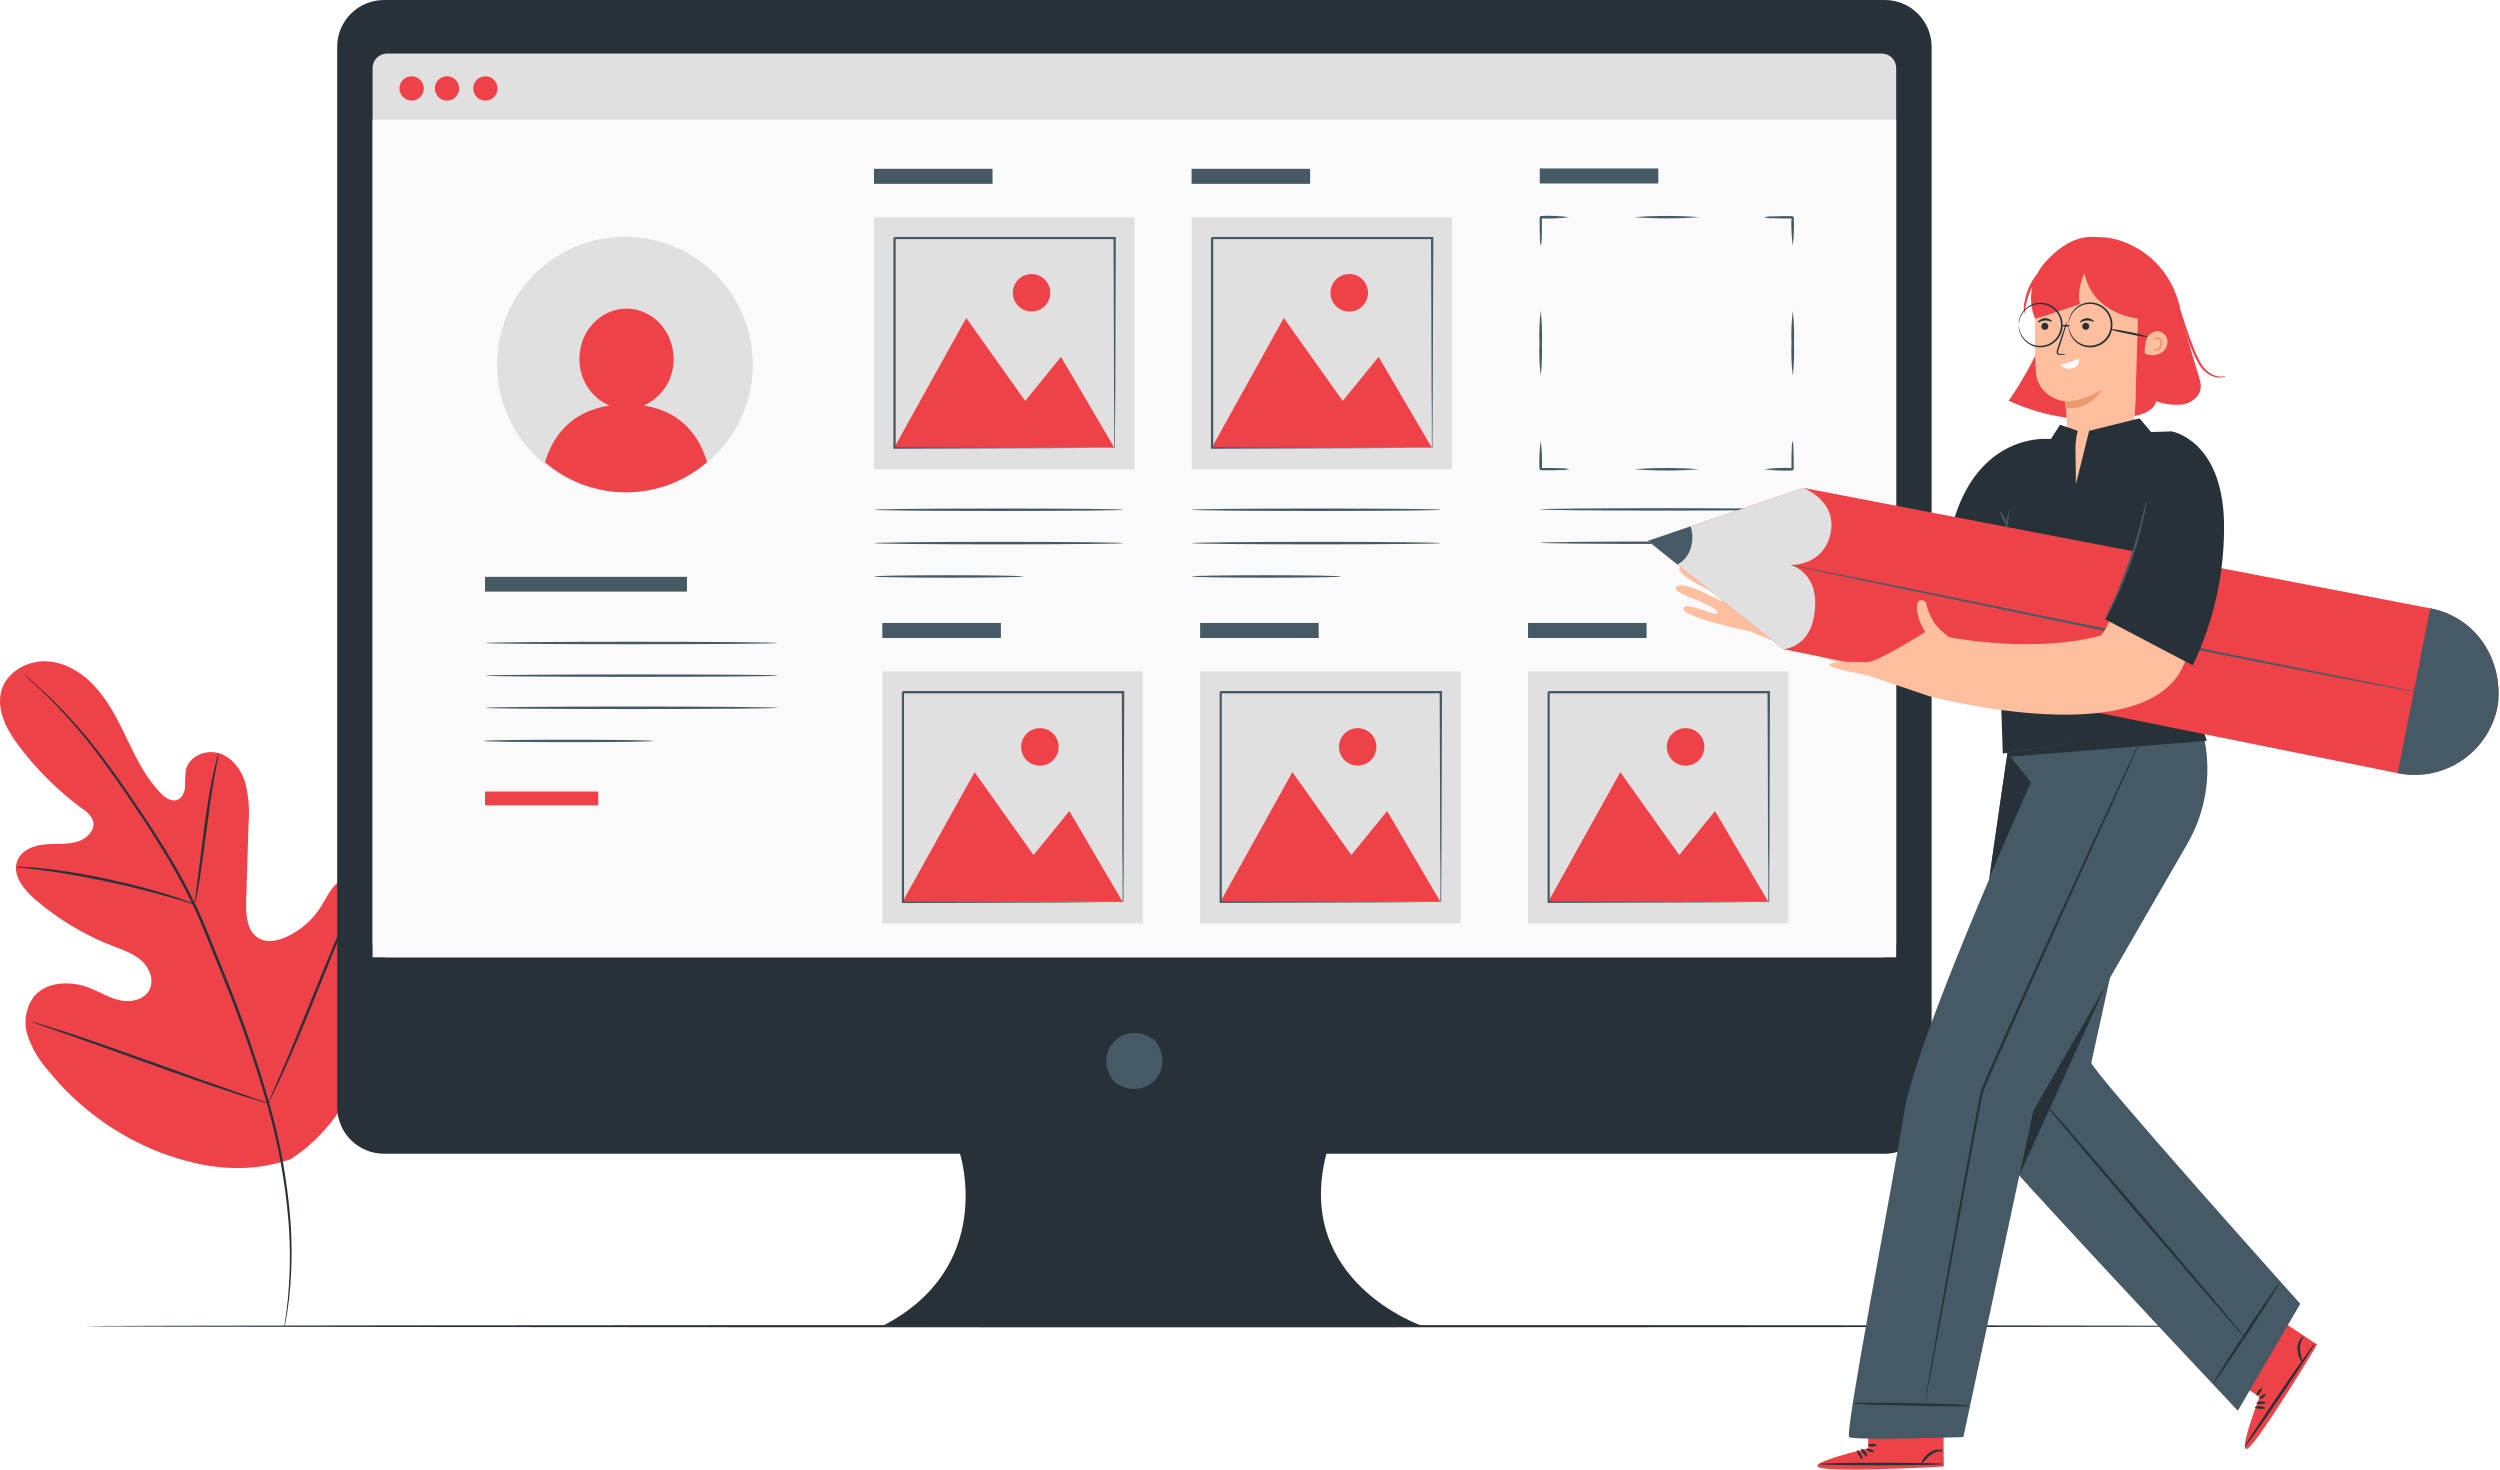 <svg width="575" height="338" viewBox="0 0 575 338" fill="none" xmlns="http://www.w3.org/2000/svg">
<path d="M66.853 266.617C83.756 255.565 88.045 234.384 87.852 215.261C87.852 212.067 88.258 208.711 86.787 205.872C85.317 203.033 81.778 201.045 78.848 202.313C76.425 203.377 75.309 206.105 73.91 208.397C72.034 211.404 69.344 213.819 66.153 215.362C64.075 216.376 61.51 216.944 59.502 215.788C56.754 214.206 56.521 210.394 56.612 207.22L57.16 189.486C57.434 186.317 57.184 183.124 56.42 180.036C55.497 176.995 53.378 174.156 50.336 173.233C47.294 172.31 43.471 173.963 42.752 177.055C42.599 178.368 42.538 179.689 42.569 181.01C42.447 182.318 41.788 183.768 40.541 184.052C39.294 184.336 37.986 183.464 37.043 182.51C33.809 179.225 31.649 175.048 29.651 170.891C27.654 166.733 25.667 162.495 22.726 158.926C19.786 155.357 15.71 152.487 11.106 152.122C6.503 151.757 1.535 154.444 0.318 158.875C-0.899 163.306 1.575 167.93 4.374 171.621C8.519 177.1 13.433 181.953 18.964 186.029C20.046 186.65 20.899 187.603 21.398 188.746C22.047 190.876 19.968 192.924 17.829 193.573C15.416 194.303 12.82 193.998 10.305 194.222C7.791 194.445 5.053 195.479 4.049 197.801C2.65 201.015 5.317 204.473 7.963 206.764C13.284 211.365 19.354 215.021 25.91 217.573C28.252 218.475 30.716 219.286 32.582 220.969C34.447 222.653 35.532 225.542 34.326 227.743C33.119 229.943 30.148 230.602 27.674 230.085C25.2 229.568 23.03 228.199 20.688 227.256C16.308 225.502 10.549 225.674 7.679 229.375C6.784 230.645 6.2 232.108 5.972 233.645C5.745 235.183 5.882 236.752 6.371 238.227C7.384 241.167 8.977 243.874 11.056 246.186C17.885 254.675 26.836 261.209 37.002 265.127C47.142 268.878 56.643 270.055 66.914 266.617" fill="#EE4248"/>
<path d="M5.012 154.637L5.316 154.941L6.249 155.813C7.081 156.564 8.277 157.679 9.818 159.149C14.133 163.301 18.129 167.771 21.773 172.523C24.095 175.565 26.498 178.911 29.012 182.602C31.527 186.293 34.184 190.247 36.81 194.516C39.593 198.957 42.131 203.547 44.414 208.265C45.59 210.719 46.635 213.284 47.699 215.9L50.914 223.849C55.063 233.909 58.638 244.197 61.621 254.663C64.022 263.213 65.605 271.973 66.346 280.823C66.824 286.794 66.776 292.796 66.204 298.76C65.991 300.869 65.788 302.501 65.606 303.606C65.535 304.133 65.474 304.549 65.423 304.864C65.414 305.005 65.414 305.148 65.423 305.289C65.477 305.156 65.511 305.016 65.525 304.874L65.768 303.626C65.981 302.521 66.224 300.889 66.478 298.78C67.139 292.807 67.247 286.785 66.802 280.792C66.113 271.906 64.561 263.107 62.168 254.521C59.209 244.027 55.641 233.715 51.481 223.636L48.267 215.677C47.203 213.071 46.148 210.485 44.952 208.021C42.662 203.284 40.106 198.68 37.296 194.232C34.64 189.963 31.973 186.009 29.438 182.318C26.903 178.627 24.48 175.22 22.128 172.27C18.435 167.522 14.366 163.08 9.96 158.987C8.409 157.537 7.172 156.442 6.32 155.722L5.306 154.901C5.217 154.804 5.119 154.715 5.012 154.637Z" fill="#263238"/>
<path d="M44.769 207.991C44.935 207.556 45.05 207.104 45.114 206.642C45.307 205.77 45.54 204.503 45.804 202.931C46.331 199.778 46.919 195.408 47.548 190.582C48.176 185.755 48.815 181.405 49.393 178.272C49.677 176.701 49.92 175.443 50.103 174.561C50.224 174.114 50.295 173.655 50.316 173.192C50.12 173.614 49.974 174.056 49.88 174.51C49.636 175.372 49.322 176.63 48.987 178.191C48.298 181.314 47.588 185.674 46.959 190.5C46.331 195.327 45.804 199.575 45.388 202.86C45.185 204.351 45.023 205.598 44.891 206.602C44.796 207.059 44.755 207.525 44.769 207.991Z" fill="#263238"/>
<path d="M3.614 199.383C4.153 199.51 4.703 199.588 5.256 199.616C6.27 199.737 7.852 199.9 9.738 200.153C13.51 200.65 18.711 201.512 24.389 202.708C30.067 203.905 35.178 205.233 38.838 206.288C40.673 206.795 42.144 207.251 43.168 207.565C43.686 207.761 44.222 207.904 44.77 207.991C44.279 207.731 43.767 207.514 43.239 207.342C42.225 206.967 40.785 206.45 38.96 205.882C35.32 204.726 30.22 203.347 24.511 202.13C18.802 200.914 13.591 200.102 9.788 199.737C7.892 199.535 6.341 199.433 5.276 199.383C4.723 199.33 4.167 199.33 3.614 199.383Z" fill="#263238"/>
<path d="M61.662 253.75C61.784 253.601 61.883 253.433 61.956 253.254L62.696 251.794C63.345 250.526 64.217 248.671 65.271 246.349C67.38 241.725 70.088 235.246 72.977 228.098C75.867 220.949 78.513 214.409 80.531 209.745C81.545 207.474 82.316 205.608 82.924 204.229L83.563 202.718C83.645 202.546 83.71 202.366 83.755 202.181C83.633 202.329 83.53 202.493 83.451 202.668C83.259 203.063 83.005 203.55 82.711 204.128C82.072 205.395 81.2 207.261 80.146 209.573C78.037 214.196 75.33 220.726 72.43 227.875C69.53 235.023 66.894 241.563 64.886 246.227L62.493 251.723L61.854 253.223C61.766 253.389 61.701 253.567 61.662 253.75Z" fill="#263238"/>
<path d="M7.162 234.972C7.329 235.075 7.51 235.154 7.699 235.205L9.281 235.773L15.122 237.801C20.049 239.515 26.823 241.948 34.306 244.655C41.788 247.363 48.602 249.725 53.571 251.337C56.055 252.148 58.072 252.777 59.472 253.183L61.084 253.649C61.271 253.711 61.465 253.752 61.662 253.771C61.494 253.666 61.313 253.584 61.124 253.527L59.543 252.97L53.702 250.942C48.775 249.238 42.001 246.805 34.508 244.098C27.015 241.39 20.222 239.028 15.243 237.406C12.759 236.605 10.741 235.976 9.342 235.56L7.73 235.104C7.548 235.034 7.357 234.99 7.162 234.972Z" fill="#263238"/>
<path d="M527.154 305.026C527.154 305.178 413.45 305.289 273.211 305.289C132.972 305.289 19.248 305.178 19.248 305.026C19.248 304.874 132.932 304.762 273.211 304.762C413.491 304.762 527.154 304.884 527.154 305.026Z" fill="#263238"/>
<path d="M433.496 0H88.318C86.903 -6.27277e-07 85.502 0.279 84.195 0.821C82.888 1.362 81.7 2.156 80.7 3.157C79.7 4.158 78.907 5.347 78.367 6.654C77.826 7.962 77.549 9.363 77.55 10.778V254.582C77.549 255.997 77.826 257.398 78.367 258.706C78.907 260.013 79.7 261.202 80.7 262.203C81.7 263.204 82.888 263.998 84.195 264.539C85.502 265.081 86.903 265.36 88.318 265.36H220.8C220.8 265.36 229.226 291.418 203.097 304.904H326.971C326.971 304.904 297.485 294.765 305.069 265.36H433.496C436.354 265.36 439.096 264.224 441.117 262.203C443.139 260.182 444.274 257.44 444.274 254.582V10.778C444.274 7.92 443.139 5.178 441.117 3.157C439.096 1.136 436.354 0 433.496 0Z" fill="#263238"/>
<path d="M265.88 239.626C270.575 246.338 263.224 253.69 256.511 248.995C256.287 248.837 256.092 248.641 255.934 248.417C251.249 241.705 258.59 234.364 265.302 239.048C265.527 239.206 265.722 239.402 265.88 239.626Z" fill="#455A64"/>
<path d="M432.806 12.319H89.007C87.176 12.319 85.692 13.804 85.692 15.635V216.863C85.692 218.694 87.176 220.179 89.007 220.179H432.806C434.638 220.179 436.122 218.694 436.122 216.863V15.635C436.122 13.804 434.638 12.319 432.806 12.319Z" fill="#E0E0E0"/>
<path d="M436.122 27.549H85.692V220.179H436.122V27.549Z" fill="#FAFAFA"/>
<path d="M114.437 20.34C114.437 20.893 114.273 21.434 113.966 21.895C113.658 22.355 113.221 22.713 112.71 22.925C112.198 23.137 111.636 23.192 111.093 23.084C110.55 22.977 110.051 22.71 109.66 22.319C109.269 21.927 109.002 21.429 108.894 20.886C108.786 20.343 108.842 19.78 109.053 19.269C109.265 18.758 109.624 18.32 110.084 18.013C110.544 17.705 111.085 17.541 111.639 17.541C112.381 17.541 113.093 17.836 113.618 18.361C114.142 18.886 114.437 19.598 114.437 20.34Z" fill="#EE4248"/>
<path d="M97.474 20.34C97.474 20.893 97.31 21.434 97.002 21.895C96.695 22.355 96.258 22.713 95.746 22.925C95.235 23.137 94.672 23.192 94.129 23.084C93.587 22.977 93.088 22.71 92.697 22.319C92.305 21.927 92.039 21.429 91.931 20.886C91.823 20.343 91.878 19.78 92.09 19.269C92.302 18.758 92.66 18.32 93.121 18.013C93.581 17.705 94.122 17.541 94.675 17.541C95.418 17.541 96.129 17.836 96.654 18.361C97.179 18.886 97.474 19.598 97.474 20.34Z" fill="#EE4248"/>
<path d="M105.616 20.34C105.616 20.893 105.452 21.434 105.144 21.895C104.837 22.355 104.4 22.713 103.888 22.925C103.377 23.137 102.814 23.192 102.272 23.084C101.729 22.977 101.23 22.71 100.839 22.319C100.447 21.927 100.181 21.429 100.073 20.886C99.965 20.343 100.02 19.78 100.232 19.269C100.444 18.758 100.803 18.32 101.263 18.013C101.723 17.705 102.264 17.541 102.818 17.541C103.56 17.541 104.272 17.836 104.796 18.361C105.321 18.886 105.616 19.598 105.616 20.34Z" fill="#EE4248"/>
<path d="M258.357 117.243C258.357 117.395 245.521 117.527 229.693 117.527C213.865 117.527 201.019 117.395 201.019 117.243C201.019 117.091 213.855 116.959 229.693 116.959C245.531 116.959 258.357 117.08 258.357 117.243Z" fill="#455A64"/>
<path d="M258.357 124.918C258.357 125.07 245.521 125.202 229.693 125.202C213.865 125.202 201.019 125.07 201.019 124.918C201.019 124.766 213.855 124.624 229.693 124.624C245.531 124.624 258.357 124.756 258.357 124.918Z" fill="#455A64"/>
<path d="M235.381 132.584C235.381 132.746 227.696 132.878 218.205 132.878C208.714 132.878 201.019 132.746 201.019 132.584C201.019 132.421 208.714 132.3 218.205 132.3C227.696 132.3 235.381 132.432 235.381 132.584Z" fill="#455A64"/>
<path d="M228.284 38.824H201.019V42.282H228.284V38.824Z" fill="#455A64"/>
<path d="M260.933 49.967H201.019V107.935H260.933V49.967Z" fill="#E0E0E0"/>
<path d="M205.662 102.966L222.24 73.136L235.797 92.208L244.03 82.079L256.289 102.966H205.662Z" fill="#EE4248"/>
<path d="M237.257 71.645C239.636 71.645 241.566 69.716 241.566 67.336C241.566 64.956 239.636 63.027 237.257 63.027C234.877 63.027 232.947 64.956 232.947 67.336C232.947 69.716 234.877 71.645 237.257 71.645Z" fill="#EE4248"/>
<path d="M256.289 103.129C256.278 103.051 256.278 102.973 256.289 102.895C256.289 102.713 256.289 102.5 256.289 102.216C256.289 101.598 256.289 100.726 256.289 99.61C256.289 97.308 256.289 93.983 256.228 89.765C256.228 81.298 256.157 69.243 256.106 54.763L256.35 55.007H205.733C205.662 55.068 206.261 54.469 206.007 54.733V67.732C206.007 71.99 206.007 76.168 206.007 80.224C206.007 88.335 206.007 96.021 206.007 103.078L205.754 102.824L242.357 102.956L252.679 103.017H255.417H256.127H255.447H252.75L242.489 103.078L205.723 103.21H205.48V102.956C205.48 95.859 205.48 88.224 205.48 80.102C205.48 76.046 205.48 71.869 205.48 67.61V54.784C205.226 55.027 205.825 54.419 205.774 54.489H256.39H256.634V54.733C256.583 69.273 256.542 81.379 256.512 89.886C256.512 94.084 256.461 97.39 256.441 99.681C256.441 100.776 256.441 101.628 256.441 102.236C256.441 102.51 256.441 102.723 256.441 102.885C256.397 102.971 256.346 103.052 256.289 103.129Z" fill="#455A64"/>
<path d="M331.402 117.243C331.402 117.395 318.565 117.527 302.727 117.527C286.889 117.527 274.063 117.395 274.063 117.243C274.063 117.091 286.889 116.959 302.727 116.959C318.565 116.959 331.402 117.08 331.402 117.243Z" fill="#455A64"/>
<path d="M331.402 124.918C331.402 125.07 318.565 125.202 302.727 125.202C286.889 125.202 274.063 125.07 274.063 124.918C274.063 124.766 286.889 124.624 302.727 124.624C318.565 124.624 331.402 124.756 331.402 124.918Z" fill="#455A64"/>
<path d="M308.426 132.584C308.426 132.746 300.73 132.878 291.239 132.878C281.749 132.878 274.083 132.746 274.083 132.584C274.083 132.421 281.769 132.3 291.26 132.3C300.75 132.3 308.426 132.432 308.426 132.584Z" fill="#455A64"/>
<path d="M301.328 38.824H274.063V42.282H301.328V38.824Z" fill="#455A64"/>
<path d="M333.977 49.967H274.063V107.935H333.977V49.967Z" fill="#E0E0E0"/>
<path d="M278.708 102.966L295.275 73.136L308.832 92.208L317.075 82.079L329.324 102.966H278.708Z" fill="#EE4248"/>
<path d="M314.641 67.336C314.643 68.191 314.391 69.028 313.918 69.74C313.444 70.452 312.769 71.007 311.979 71.335C311.19 71.663 310.32 71.75 309.482 71.583C308.643 71.417 307.872 71.005 307.268 70.401C306.663 69.796 306.251 69.025 306.085 68.186C305.919 67.348 306.005 66.478 306.333 65.689C306.661 64.899 307.217 64.225 307.928 63.751C308.64 63.277 309.477 63.025 310.332 63.027C311.475 63.027 312.571 63.481 313.379 64.289C314.187 65.097 314.641 66.193 314.641 67.336Z" fill="#EE4248"/>
<path d="M329.324 103.129C329.324 103.129 329.324 103.047 329.324 102.895C329.324 102.743 329.324 102.5 329.324 102.216C329.324 101.598 329.324 100.726 329.324 99.61C329.324 97.308 329.324 93.983 329.263 89.765C329.263 81.298 329.182 69.243 329.131 54.763L329.374 55.007H278.758C278.687 55.068 279.296 54.469 279.042 54.733V67.732C279.042 71.99 279.042 76.168 279.042 80.224C279.042 88.335 279.042 96.021 279.042 103.078L278.799 102.824L315.402 102.956L325.724 103.017H328.462H329.172H328.482H325.795L315.524 103.078L278.768 103.21H278.515V102.956C278.515 95.859 278.515 88.224 278.515 80.102V54.784C278.251 55.027 278.86 54.419 278.799 54.489H329.415H329.668V54.733C329.608 69.273 329.567 81.379 329.537 89.886C329.537 94.084 329.486 97.39 329.476 99.681C329.476 100.776 329.476 101.628 329.476 102.236C329.476 102.51 329.476 102.723 329.476 102.885C329.439 102.974 329.388 103.057 329.324 103.129Z" fill="#455A64"/>
<path d="M230.2 143.281H202.935V146.738H230.2V143.281Z" fill="#455A64"/>
<path d="M262.849 154.414H202.935V212.381H262.849V154.414Z" fill="#E0E0E0"/>
<path d="M207.579 207.423L224.157 177.593L237.713 196.655L245.946 186.536L258.205 207.423H207.579Z" fill="#EE4248"/>
<path d="M243.493 171.793C243.493 172.647 243.24 173.482 242.765 174.193C242.29 174.903 241.616 175.457 240.826 175.784C240.037 176.111 239.169 176.196 238.331 176.029C237.493 175.863 236.723 175.451 236.119 174.847C235.515 174.243 235.104 173.474 234.937 172.636C234.77 171.798 234.856 170.929 235.183 170.14C235.51 169.351 236.063 168.676 236.774 168.202C237.484 167.727 238.319 167.474 239.173 167.474C239.741 167.472 240.303 167.583 240.828 167.8C241.353 168.016 241.829 168.334 242.231 168.736C242.632 169.137 242.95 169.614 243.167 170.139C243.383 170.663 243.494 171.225 243.493 171.793Z" fill="#EE4248"/>
<path d="M258.205 207.585C258.205 207.585 258.205 207.494 258.205 207.342C258.205 207.19 258.205 206.947 258.205 206.663C258.205 206.054 258.205 205.182 258.205 204.057C258.205 201.765 258.205 198.44 258.134 194.211C258.134 185.745 258.063 173.689 258.013 159.22L258.256 159.463H207.64L207.924 159.18V162.495C207.924 163.59 207.924 164.685 207.924 165.77V184.721C207.924 192.832 207.924 200.508 207.924 207.575L207.67 207.322L244.274 207.454L254.596 207.514H257.343H258.053C258.134 207.506 258.216 207.506 258.296 207.514H257.394H254.707L244.436 207.585L207.67 207.707H207.427V207.464C207.427 200.366 207.427 192.721 207.427 184.609C207.427 180.554 207.427 176.39 207.427 172.118V159.22L207.721 158.926H258.337H258.58V159.18C258.53 173.72 258.489 185.826 258.459 194.333C258.459 198.531 258.459 201.836 258.398 204.118C258.398 205.223 258.398 206.075 258.398 206.683C258.398 206.947 258.398 207.16 258.398 207.332C258.355 207.43 258.289 207.517 258.205 207.585Z" fill="#455A64"/>
<path d="M303.295 143.281H276.03V146.738H303.295V143.281Z" fill="#455A64"/>
<path d="M335.944 154.414H276.03V212.381H335.944V154.414Z" fill="#E0E0E0"/>
<path d="M280.674 207.423L297.252 177.593L310.808 196.655L319.042 186.536L331.3 207.423H280.674Z" fill="#EE4248"/>
<path d="M316.578 171.793C316.576 172.645 316.321 173.477 315.846 174.184C315.372 174.892 314.698 175.442 313.91 175.767C313.123 176.092 312.257 176.176 311.421 176.008C310.586 175.841 309.819 175.43 309.218 174.826C308.616 174.223 308.207 173.456 308.041 172.62C307.876 171.784 307.962 170.918 308.288 170.131C308.614 169.345 309.167 168.672 309.875 168.199C310.584 167.726 311.416 167.474 312.268 167.474C312.835 167.474 313.396 167.585 313.92 167.803C314.443 168.02 314.919 168.338 315.319 168.739C315.719 169.141 316.036 169.617 316.252 170.141C316.468 170.665 316.579 171.226 316.578 171.793Z" fill="#EE4248"/>
<path d="M331.301 207.585C331.294 207.504 331.294 207.423 331.301 207.342C331.301 207.17 331.301 206.947 331.301 206.663C331.301 206.054 331.301 205.182 331.301 204.057C331.301 201.765 331.301 198.44 331.24 194.211C331.24 185.745 331.169 173.689 331.118 159.22L331.362 159.463H280.735L281.019 159.18V172.199C281.019 176.457 281.019 180.621 281.019 184.69C281.019 192.802 281.019 200.478 281.019 207.545L280.766 207.291L317.369 207.423L327.691 207.484H330.429H331.139H331.392H330.49H327.793L317.531 207.555L280.766 207.677H280.512V207.433C280.512 200.336 280.512 192.691 280.512 184.579C280.512 180.523 280.512 176.359 280.512 172.087V159.22L280.796 158.926H331.422H331.666V159.18C331.615 173.72 331.575 185.826 331.544 194.333C331.544 198.531 331.493 201.836 331.473 204.118C331.473 205.223 331.473 206.075 331.473 206.683C331.473 206.947 331.473 207.16 331.473 207.332C331.424 207.421 331.366 207.506 331.301 207.585Z" fill="#455A64"/>
<path d="M378.713 143.281H351.448V146.738H378.713V143.281Z" fill="#455A64"/>
<path d="M411.362 154.414H351.448V212.381H411.362V154.414Z" fill="#E0E0E0"/>
<path d="M356.091 207.423L372.669 177.593L386.226 196.655L394.459 186.536L406.718 207.423H356.091Z" fill="#EE4248"/>
<path d="M392.006 171.793C392.006 172.647 391.752 173.482 391.278 174.193C390.803 174.903 390.128 175.457 389.339 175.784C388.55 176.111 387.681 176.196 386.843 176.029C386.006 175.863 385.236 175.451 384.632 174.847C384.028 174.243 383.616 173.474 383.45 172.636C383.283 171.798 383.369 170.929 383.696 170.14C384.022 169.351 384.576 168.676 385.286 168.202C385.997 167.727 386.832 167.474 387.686 167.474C388.254 167.472 388.816 167.583 389.341 167.8C389.865 168.016 390.342 168.334 390.743 168.736C391.145 169.137 391.463 169.614 391.679 170.139C391.896 170.663 392.007 171.225 392.006 171.793Z" fill="#EE4248"/>
<path d="M406.718 207.585C406.718 207.585 406.718 207.494 406.718 207.342C406.718 207.19 406.718 206.947 406.718 206.663C406.718 206.054 406.718 205.182 406.718 204.057C406.718 201.765 406.718 198.44 406.647 194.211C406.647 185.745 406.576 173.689 406.525 159.22L406.769 159.463H356.152L356.436 159.18V184.69C356.436 192.802 356.436 200.478 356.436 207.545L356.183 207.291L392.786 207.423L403.108 207.484H405.856H406.556C406.64 207.476 406.725 207.476 406.809 207.484H405.907H403.22L392.949 207.555L356.183 207.677H355.939V207.433C355.939 200.336 355.939 192.691 355.939 184.579C355.939 180.523 355.939 176.359 355.939 172.087V159.22L356.233 158.926H406.85H407.093V159.18C407.042 173.72 407.002 185.826 406.971 194.333C406.971 198.531 406.921 201.836 406.911 204.118C406.911 205.223 406.911 206.075 406.911 206.683C406.911 206.947 406.911 207.16 406.911 207.332C406.867 207.43 406.801 207.517 406.718 207.585Z" fill="#455A64"/>
<path d="M405.755 107.924C407.933 107.644 410.131 107.549 412.325 107.641L412.041 107.924V107.276C412.041 107.052 412.041 106.84 412.041 106.627C412.041 106.201 412.041 105.795 412.041 105.39C412.041 104.67 412.041 103.97 412.102 103.301C412.071 102.652 412.14 102.003 412.305 101.374C412.457 102.005 412.522 102.653 412.498 103.301C412.498 103.97 412.498 104.67 412.558 105.39C412.558 105.795 412.558 106.201 412.558 106.627V107.924L412.264 108.219C410.09 108.312 407.912 108.214 405.755 107.924Z" fill="#455A64"/>
<path d="M375.874 107.924C380.848 107.546 385.844 107.546 390.819 107.924C385.845 108.317 380.848 108.317 375.874 107.924Z" fill="#455A64"/>
<path d="M354.357 101.354C354.644 103.532 354.739 105.73 354.641 107.924L354.357 107.641H356.923L359.011 107.701C359.66 107.684 360.307 107.753 360.938 107.904C360.31 108.068 359.66 108.137 359.011 108.107L356.923 108.168H355.686H354.357L354.074 107.874C353.985 105.696 354.08 103.516 354.357 101.354Z" fill="#455A64"/>
<path d="M354.358 71.473C354.644 73.953 354.739 76.451 354.642 78.946C354.739 81.437 354.644 83.932 354.358 86.409C354.077 83.931 353.982 81.437 354.074 78.946C353.982 76.451 354.077 73.954 354.358 71.473Z" fill="#455A64"/>
<path d="M360.938 49.947C358.757 50.233 356.555 50.328 354.358 50.231L354.642 49.947V51.255C354.642 51.671 354.642 52.087 354.642 52.492C354.642 53.212 354.642 53.901 354.581 54.581C354.61 55.23 354.542 55.879 354.378 56.507C354.214 55.879 354.145 55.23 354.175 54.581C354.175 53.901 354.175 53.212 354.114 52.492C354.114 52.087 354.114 51.671 354.114 51.255C354.114 51.042 354.114 50.819 354.114 50.596V49.947L354.398 49.663C356.582 49.574 358.77 49.669 360.938 49.947Z" fill="#455A64"/>
<path d="M390.819 49.947C385.844 50.326 380.848 50.326 375.874 49.947C380.848 49.569 385.844 49.569 390.819 49.947Z" fill="#455A64"/>
<path d="M412.335 56.538C412.042 54.357 411.944 52.155 412.041 49.957C412.619 50.525 412.203 50.119 412.325 50.241H410.966H409.729L407.64 50.18C406.992 50.21 406.342 50.142 405.714 49.977C406.342 49.813 406.992 49.745 407.64 49.775L409.729 49.714H412.284L412.578 49.998C412.681 52.181 412.599 54.368 412.335 56.538Z" fill="#455A64"/>
<path d="M412.335 86.449C412.042 83.973 411.943 81.478 412.041 78.987C411.943 76.492 412.042 73.993 412.335 71.514C412.615 73.994 412.71 76.492 412.619 78.987C412.71 81.478 412.616 83.972 412.335 86.449Z" fill="#455A64"/>
<path d="M411.493 117.162C411.493 117.314 398.647 117.445 382.819 117.445C366.991 117.445 354.145 117.314 354.145 117.162C354.145 117.009 366.981 116.878 382.819 116.878C398.657 116.878 411.493 116.999 411.493 117.162Z" fill="#455A64"/>
<path d="M411.494 124.837C411.494 124.989 398.647 125.121 382.819 125.121C366.992 125.121 354.186 124.979 354.186 124.837C354.186 124.695 367.022 124.543 382.86 124.543C398.698 124.543 411.494 124.675 411.494 124.837Z" fill="#455A64"/>
<path d="M381.41 38.743H354.145V42.2H381.41V38.743Z" fill="#455A64"/>
<path d="M173.145 83.853C173.145 89.669 171.421 95.354 168.19 100.19C164.959 105.025 160.366 108.794 154.994 111.02C149.621 113.245 143.708 113.827 138.004 112.693C132.3 111.558 127.061 108.758 122.949 104.645C118.837 100.533 116.036 95.294 114.901 89.59C113.767 83.886 114.349 77.974 116.575 72.601C118.8 67.228 122.569 62.636 127.405 59.404C132.24 56.173 137.925 54.449 143.741 54.449C151.539 54.449 159.019 57.547 164.533 63.061C170.047 68.576 173.145 76.055 173.145 83.853Z" fill="#E0E0E0"/>
<path d="M178.955 147.894C178.955 148.046 163.867 148.178 145.261 148.178C126.655 148.178 111.558 148.046 111.558 147.894C111.558 147.742 126.645 147.6 145.261 147.6C163.877 147.6 178.955 147.732 178.955 147.894Z" fill="#455A64"/>
<path d="M178.955 155.397C178.955 155.56 163.867 155.681 145.261 155.681C126.655 155.681 111.558 155.56 111.558 155.397C111.558 155.235 126.645 155.114 145.261 155.114C163.877 155.114 178.955 155.185 178.955 155.397Z" fill="#455A64"/>
<path d="M178.955 162.799C178.955 162.962 163.867 163.083 145.261 163.083C126.655 163.083 111.558 162.962 111.558 162.799C111.558 162.637 126.645 162.495 145.312 162.495C163.979 162.495 178.955 162.647 178.955 162.799Z" fill="#455A64"/>
<path d="M150.281 170.414C150.281 170.576 141.53 170.698 130.742 170.698C119.953 170.698 111.193 170.576 111.193 170.414C111.193 170.252 119.943 170.13 130.742 170.13C141.54 170.13 150.281 170.262 150.281 170.414Z" fill="#455A64"/>
<path d="M111.557 136.072H157.996V132.675H111.557V136.072Z" fill="#455A64"/>
<path d="M125.348 106.292C130.523 110.773 137.139 113.239 143.984 113.239C150.829 113.239 157.445 110.773 162.62 106.292C161.059 100.979 157.267 94.672 148.05 93.273C150.116 92.362 151.87 90.865 153.094 88.967C154.318 87.07 154.958 84.854 154.935 82.596C154.935 76.208 150.129 71.017 144.146 70.986C138.164 70.956 133.297 76.117 133.267 82.495C133.224 84.774 133.858 87.014 135.086 88.934C136.315 90.854 138.084 92.367 140.172 93.283C130.803 94.672 126.94 101.009 125.348 106.292Z" fill="#EE4248"/>
<path d="M137.596 182.054H111.558V185.228H137.596V182.054Z" fill="#EE4248"/>
<path d="M501.349 71.909L505.79 86.804C506.027 87.473 506.16 88.174 506.186 88.883C506.186 90.981 504.158 92.634 502.13 93.019C500.036 93.246 497.918 92.997 495.935 92.29C495.387 94.429 492.893 95.331 490.713 95.737C481.002 97.543 470.969 96.293 461.998 92.158C465.827 86.676 468.938 80.726 471.255 74.454L493.907 75.468C495.241 75.613 496.59 75.499 497.882 75.133C498.524 74.939 499.097 74.566 499.535 74.058C499.973 73.55 500.258 72.928 500.356 72.264" fill="#EE4248"/>
<path d="M475.393 100.999C475.677 99.336 474.997 92.34 474.997 92.34C474.997 92.34 468.62 91.661 468.234 85.334C467.849 79.007 468.234 64.406 468.234 64.406L479.854 58.728L492.65 68.411L490.713 100.056L476.873 112.406L475.393 100.999Z" fill="#FFBE9D"/>
<path d="M469.502 75.042C469.5 75.203 469.545 75.361 469.633 75.496C469.721 75.63 469.847 75.736 469.995 75.799C470.143 75.862 470.307 75.879 470.465 75.849C470.623 75.819 470.768 75.743 470.883 75.63C470.997 75.517 471.075 75.372 471.107 75.214C471.14 75.057 471.124 74.893 471.063 74.744C471.002 74.596 470.898 74.468 470.764 74.379C470.631 74.289 470.474 74.241 470.313 74.241C470.207 74.24 470.101 74.26 470.003 74.299C469.905 74.339 469.815 74.398 469.74 74.472C469.664 74.547 469.604 74.635 469.563 74.733C469.523 74.831 469.502 74.936 469.502 75.042Z" fill="#263238"/>
<path d="M468.762 74.16C468.873 74.272 469.472 73.765 470.344 73.714C471.216 73.663 471.865 74.089 471.956 73.968C472.047 73.846 471.895 73.724 471.611 73.531C471.224 73.277 470.765 73.156 470.303 73.187C469.844 73.21 469.405 73.385 469.056 73.684C468.762 73.917 468.66 74.12 468.762 74.16Z" fill="#263238"/>
<path d="M478.901 75.042C478.899 75.204 478.945 75.362 479.033 75.497C479.122 75.632 479.248 75.737 479.397 75.8C479.546 75.862 479.71 75.879 479.868 75.848C480.026 75.817 480.172 75.74 480.286 75.626C480.4 75.512 480.477 75.366 480.508 75.208C480.539 75.05 480.522 74.886 480.459 74.737C480.397 74.589 480.291 74.462 480.156 74.374C480.021 74.285 479.863 74.239 479.702 74.241C479.489 74.241 479.286 74.326 479.136 74.476C478.985 74.626 478.901 74.83 478.901 75.042Z" fill="#263238"/>
<path d="M478.384 74.16C478.486 74.272 479.084 73.765 479.956 73.714C480.828 73.663 481.487 74.089 481.578 73.968C481.67 73.846 481.517 73.724 481.223 73.531C480.839 73.28 480.384 73.16 479.926 73.187C479.468 73.214 479.03 73.388 478.678 73.684C478.415 73.917 478.334 74.12 478.384 74.16Z" fill="#263238"/>
<path d="M478.12 82.393C476.789 83.073 475.369 83.564 473.902 83.853C474.226 84.29 474.685 84.607 475.208 84.755C475.73 84.904 476.287 84.876 476.792 84.675C477.033 84.619 477.259 84.514 477.458 84.367C477.657 84.22 477.824 84.034 477.948 83.82C478.073 83.607 478.152 83.37 478.182 83.125C478.211 82.879 478.19 82.63 478.12 82.393Z" fill="#FAFAFA"/>
<path d="M474.998 92.34C478.005 92.216 480.915 91.234 483.383 89.511C483.383 89.511 481.487 94.155 475.139 93.891L474.998 92.34Z" fill="#EB996E"/>
<path d="M511.064 86.611C510.268 86.641 509.478 86.463 508.772 86.094C507.73 85.528 506.864 84.686 506.268 83.661C505.528 82.384 504.904 81.043 504.402 79.656C503.216 76.715 502.374 73.978 501.715 71.99C501.624 71.676 501.532 71.392 501.451 71.118C501.413 70.825 501.359 70.534 501.289 70.246C497.832 57.065 486.232 54.591 483.94 54.591C481.477 54.591 477.167 53.232 470.891 59.762C469.941 60.735 469.138 61.842 468.508 63.047C467.124 64.789 466.169 66.831 465.72 69.009C465.445 70.031 465.396 71.1 465.578 72.142C465.7 72.142 465.72 70.956 466.207 69.1C466.498 68.022 466.906 66.978 467.423 65.988C466.877 68.425 467.1 70.972 468.062 73.278L470.313 72.649L478.425 69.912C477.684 67.417 478.769 64.315 479.378 62.814H479.439C481.284 72.284 491.717 73.278 491.717 73.278L491.2 91.255C501.918 88.964 502.06 77.263 501.989 74.353C502.475 75.995 503.104 77.881 503.895 79.859C504.425 81.268 505.083 82.626 505.862 83.914C506.52 85.008 507.487 85.883 508.64 86.429C509.417 86.797 510.285 86.924 511.135 86.794C511.449 86.765 511.75 86.653 512.007 86.469C511.689 86.496 511.374 86.544 511.064 86.611Z" fill="#EE4248"/>
<path d="M475.24 81.531C474.778 81.425 474.305 81.374 473.831 81.379C473.608 81.379 473.385 81.379 473.344 81.177C473.313 80.933 473.355 80.686 473.466 80.467C473.658 79.899 473.851 79.301 474.064 78.662C474.48 77.374 474.835 76.208 475.078 75.357C475.246 74.907 475.352 74.436 475.392 73.957C475.154 74.379 474.971 74.828 474.845 75.296C474.541 76.127 474.145 77.324 473.729 78.581L473.152 80.396C473.026 80.683 472.997 81.004 473.07 81.308C473.106 81.385 473.158 81.453 473.223 81.507C473.288 81.562 473.364 81.601 473.446 81.623C473.57 81.637 473.696 81.637 473.821 81.623C474.296 81.65 474.772 81.619 475.24 81.531Z" fill="#263238"/>
<path d="M489.953 76.381C487.986 75.995 486.323 75.722 485.755 75.681C485.831 75.348 485.871 75.008 485.877 74.667C485.868 73.572 485.513 72.507 484.863 71.625C484.265 70.804 483.43 70.185 482.47 69.851C481.609 69.545 480.681 69.475 479.783 69.648C479.001 69.806 478.27 70.154 477.654 70.662C476.748 71.362 476.114 72.355 475.859 73.471C475.788 73.77 475.75 74.076 475.748 74.383C475.731 74.487 475.731 74.593 475.748 74.698C475.748 74.698 475.748 74.261 475.971 73.511C476.264 72.448 476.902 71.514 477.786 70.855C478.382 70.404 479.077 70.102 479.814 69.972C480.758 69.801 481.732 69.917 482.61 70.304C483.488 70.691 484.23 71.332 484.74 72.145C485.251 72.958 485.506 73.904 485.474 74.864C485.442 75.823 485.123 76.75 484.559 77.526C484.002 78.299 483.224 78.886 482.328 79.21C481.525 79.507 480.657 79.584 479.814 79.433C479.077 79.3 478.382 78.994 477.786 78.54C476.901 77.886 476.262 76.954 475.971 75.894C475.887 75.595 475.829 75.29 475.798 74.981C475.95 74.981 476.052 74.9 476.052 74.86C476.052 74.819 475.93 74.758 475.758 74.728C475.555 74.71 475.352 74.71 475.149 74.728C474.904 74.727 474.659 74.754 474.419 74.809V74.748C474.415 73.652 474.06 72.586 473.405 71.706C472.809 70.888 471.978 70.269 471.023 69.932C470.158 69.626 469.227 69.556 468.326 69.729C467.379 69.921 466.507 70.378 465.812 71.048C465.117 71.718 464.628 72.573 464.402 73.511C464.33 73.81 464.293 74.116 464.29 74.424C464.274 74.528 464.274 74.634 464.29 74.738C464.29 74.738 464.29 74.302 464.513 73.552C464.806 72.489 465.445 71.554 466.328 70.895C466.925 70.445 467.62 70.142 468.356 70.013C469.048 69.887 469.76 69.914 470.441 70.093C471.122 70.272 471.755 70.599 472.295 71.05C472.836 71.5 473.271 72.064 473.57 72.702C473.868 73.339 474.023 74.034 474.024 74.738C474.023 75.721 473.721 76.68 473.16 77.487C472.598 78.293 471.803 78.909 470.881 79.25C470.074 79.547 469.202 79.624 468.356 79.473C467.619 79.34 466.924 79.034 466.328 78.581C465.444 77.927 464.804 76.995 464.513 75.934C464.31 75.184 464.331 74.738 464.29 74.738C464.275 74.846 464.275 74.955 464.29 75.062C464.292 75.367 464.33 75.669 464.402 75.965C464.655 77.084 465.289 78.081 466.196 78.784C466.816 79.284 467.546 79.632 468.326 79.798C469.227 79.971 470.158 79.901 471.023 79.595C471.976 79.255 472.806 78.637 473.405 77.82C474.01 77.011 474.362 76.041 474.419 75.032C474.665 75.093 474.917 75.12 475.17 75.113C475.366 75.126 475.562 75.126 475.758 75.113C475.76 75.417 475.798 75.72 475.869 76.016C476.088 76.959 476.575 77.819 477.271 78.492C477.967 79.164 478.843 79.621 479.793 79.808C480.691 79.981 481.619 79.911 482.48 79.605C483.438 79.266 484.271 78.648 484.873 77.831C485.29 77.263 485.581 76.613 485.725 75.924C486.262 76.097 487.905 76.482 489.892 76.867C491.346 77.21 492.824 77.444 494.313 77.567C492.896 77.05 491.437 76.653 489.953 76.381Z" fill="#263238"/>
<path d="M493.32 81.268C493.219 80.214 493.336 79.151 493.664 78.145C493.832 77.644 494.131 77.197 494.531 76.851C494.93 76.505 495.415 76.272 495.936 76.178C496.537 76.148 497.13 76.337 497.603 76.709C498.077 77.082 498.399 77.614 498.511 78.206C498.585 78.812 498.474 79.426 498.194 79.969C497.913 80.511 497.476 80.957 496.939 81.248C496.398 81.528 495.801 81.682 495.192 81.7C494.583 81.718 493.977 81.597 493.421 81.349" fill="#FFBE9D"/>
<path d="M495.125 80.365C495.125 80.294 495.469 80.447 495.916 80.365C496.194 80.268 496.435 80.085 496.604 79.843C496.773 79.601 496.862 79.312 496.859 79.017C496.886 78.869 496.88 78.716 496.842 78.571C496.803 78.425 496.733 78.29 496.635 78.175C496.441 78.019 496.194 77.947 495.946 77.973C495.469 77.973 495.135 78.135 495.114 78.054C495.094 77.973 495.327 77.76 495.895 77.608C496.069 77.564 496.25 77.56 496.425 77.595C496.6 77.63 496.766 77.704 496.909 77.81C497.076 77.968 497.203 78.164 497.279 78.381C497.355 78.598 497.377 78.83 497.345 79.058C497.33 79.492 497.165 79.907 496.879 80.234C496.64 80.509 496.308 80.686 495.946 80.731C495.398 80.72 495.125 80.365 495.125 80.365Z" fill="#EB996E"/>
<path d="M519.682 321.31L512.047 316.128L521.669 301.771L532.914 309.234L532.377 310.156C529.943 314.273 519.712 330.881 517.167 333.001C514.267 335.353 519.682 321.31 519.682 321.31Z" fill="#EE4248"/>
<path d="M516.214 332.838C516.072 332.747 519.591 327.322 524.072 320.732C528.554 314.141 532.285 308.858 532.427 308.95C532.569 309.041 529.041 314.466 524.559 321.117C520.077 327.769 516.346 332.95 516.214 332.838Z" fill="#263238"/>
<path d="M521.071 322.618C521.071 322.78 520.595 322.871 520.057 322.912C519.52 322.952 519.043 322.912 518.993 322.749C518.942 322.587 519.408 322.354 520.006 322.324C520.605 322.293 521.091 322.455 521.071 322.618Z" fill="#263238"/>
<path d="M520.96 323.875C520.96 324.037 520.402 324.057 519.784 324.017C519.165 323.976 518.648 323.895 518.638 323.723C518.628 323.551 519.155 323.388 519.814 323.429C520.473 323.469 520.99 323.713 520.96 323.875Z" fill="#263238"/>
<path d="M529.446 313.249C529.375 313.249 529.183 312.975 528.949 312.458C528.634 311.765 528.452 311.018 528.412 310.258C528.373 309.469 528.601 308.69 529.061 308.047C529.436 307.56 529.801 307.429 529.842 307.49C529.882 307.55 529.649 307.804 529.406 308.27C529.11 308.882 528.971 309.558 529 310.237C529.049 310.943 529.164 311.642 529.345 312.326C529.477 312.863 529.527 313.218 529.446 313.249Z" fill="#263238"/>
<path d="M519.611 321.685C519.54 321.543 519.814 321.259 520.189 320.985C520.564 320.711 520.909 320.529 521.031 320.64C521.153 320.752 520.96 321.147 520.534 321.462C520.108 321.776 519.672 321.837 519.611 321.685Z" fill="#263238"/>
<path d="M519.023 320.965C518.892 320.864 519.023 320.407 519.368 319.951C519.713 319.495 520.068 319.191 520.2 319.272C520.331 319.353 520.2 319.809 519.855 320.286C519.51 320.762 519.145 321.066 519.023 320.965Z" fill="#263238"/>
<path d="M429.694 333.112V323.885L446.931 323.774L447.073 337.279L445.999 337.35C441.233 337.644 421.745 338.516 418.541 337.573C415.023 336.519 429.694 333.112 429.694 333.112Z" fill="#EE4248"/>
<path d="M418.186 336.722C418.186 336.559 424.655 336.428 432.624 336.428C440.594 336.428 447.063 336.559 447.063 336.722C447.063 336.884 440.604 337.026 432.624 337.026C424.644 337.026 418.186 336.894 418.186 336.722Z" fill="#263238"/>
<path d="M429.39 334.998C429.248 335.079 428.913 334.744 428.569 334.298C428.224 333.852 427.991 333.447 428.102 333.284C428.214 333.122 428.67 333.416 429.035 333.903C429.4 334.39 429.532 334.917 429.39 334.998Z" fill="#263238"/>
<path d="M428.285 335.606C428.133 335.667 427.828 335.251 427.514 334.714C427.2 334.177 426.977 333.7 427.108 333.599C427.24 333.497 427.676 333.842 428.021 334.42C428.366 334.998 428.437 335.545 428.285 335.606Z" fill="#263238"/>
<path d="M441.852 336.661C441.791 336.661 441.933 336.286 442.227 335.809C442.625 335.162 443.137 334.591 443.738 334.126C444.373 333.654 445.146 333.405 445.938 333.416C446.546 333.416 446.871 333.69 446.84 333.751C446.81 333.812 446.465 333.751 445.948 333.832C445.277 333.937 444.641 334.201 444.093 334.603C443.536 335.038 443.023 335.527 442.561 336.063C442.186 336.468 441.923 336.712 441.852 336.661Z" fill="#263238"/>
<path d="M429.339 333.264C429.42 333.122 429.816 333.193 430.241 333.345C430.667 333.497 431.032 333.69 431.002 333.852C430.972 334.014 430.546 334.075 430.049 333.903C429.552 333.731 429.217 333.406 429.339 333.264Z" fill="#263238"/>
<path d="M429.613 332.372C429.613 332.21 430.09 332.078 430.627 332.088C431.165 332.098 431.641 332.24 431.641 332.402C431.641 332.565 431.195 332.686 430.627 332.686C430.06 332.686 429.593 332.534 429.613 332.372Z" fill="#263238"/>
<path d="M473.294 120.062L454.567 113.826C454.567 113.826 446.303 137.633 443.768 137.866C429.735 139.144 414.718 134.49 409.446 132.655C408.919 132.057 408.31 131.337 407.631 130.454C407.047 129.695 406.598 128.841 406.303 127.93C405.897 126.813 405.645 125.646 405.552 124.462C405.574 124.234 405.524 124.004 405.41 123.806C405.296 123.607 405.122 123.449 404.914 123.353C404.706 123.257 404.473 123.228 404.247 123.271C404.022 123.313 403.815 123.425 403.656 123.59C403.058 124.381 402.896 127.382 404.285 130.627C405.674 133.871 400.767 131.286 398.962 130.373C397.157 129.461 391.448 126.926 390.728 127.261C389.715 127.757 390.009 128.974 391.834 129.836C393.659 130.698 398.931 133.669 398.414 134.602C397.897 135.534 388.772 130.779 388.772 130.779C388.772 130.779 386.987 129.451 386.348 130.505C385.192 132.401 395.251 136.731 396.224 137.116C396.893 137.38 396.366 138.414 395.656 138.13C394.946 137.846 386.673 133.192 385.466 135.088C384.554 136.558 393.72 138.718 394.906 140.624C396.092 142.531 388.112 138.282 387.301 139.732C386.997 140.269 386.835 140.746 391.763 142.49C395.38 143.613 399.056 144.537 402.774 145.258V145.309C402.774 145.309 452.001 167.322 462.597 146.11C473.832 123.6 473.294 120.062 473.294 120.062Z" fill="#FFBE9D"/>
<path d="M461.836 172.381C461.836 172.381 449.902 251.692 451.616 255.525C453.329 259.357 514.703 324.473 514.703 324.473L529.061 299.875C529.061 299.875 480.645 245.831 481.01 244.382C481.375 242.932 498.166 165.801 498.166 165.801L461.836 172.381Z" fill="#455A64"/>
<path d="M464.442 270.339L474.531 248.184L484.62 226.029L467.626 255.484L464.442 270.339Z" fill="#263238"/>
<path d="M470.455 250.577C470.501 250.865 470.521 251.157 470.515 251.449C470.515 252.077 470.515 252.919 470.576 253.963V253.882C474.419 258.222 482.936 268.078 492.772 279.596L509.857 299.733L514.987 305.888C515.555 306.577 516.001 307.145 516.356 307.571C516.529 307.758 516.679 307.966 516.802 308.189C516.607 308.027 516.427 307.847 516.265 307.652L514.815 306.03C513.517 304.559 511.773 302.511 509.542 300.007L492.305 279.981C482.48 268.473 474.054 258.516 470.374 254.044C470.374 253.031 470.374 252.159 470.424 251.53C470.391 251.212 470.401 250.892 470.455 250.577Z" fill="#263238"/>
<path d="M524.457 294.785C524.599 294.876 521.243 300.199 516.974 306.668C512.706 313.137 509.137 318.319 509.005 318.227C508.873 318.136 512.219 312.813 516.488 306.344C520.756 299.875 524.325 294.694 524.457 294.785Z" fill="#263238"/>
<path d="M457.517 202.171C457.629 201.339 467.16 179.864 467.16 179.864L462.536 173.344L461.715 173.162L457.517 202.171Z" fill="#263238"/>
<path d="M471.185 171.621L461.715 173.202L467.16 179.905C458.369 199.798 440.209 241.918 438.029 255.494C435.129 273.482 424.209 329.665 425.304 330.526C426.399 331.388 451.575 330.526 451.575 330.526L467.626 255.494L503.114 194.029C507.528 186.375 508.818 177.312 506.714 168.731L506.004 165.811" fill="#455A64"/>
<path d="M442.814 322.192C442.82 322.052 442.837 321.913 442.865 321.776C442.865 321.472 442.967 321.066 443.048 320.549L443.828 315.855C444.548 311.748 445.572 305.857 446.87 298.618C448.168 291.378 449.719 282.668 451.433 273.056C452.325 268.25 453.258 263.2 454.221 257.968C454.465 256.671 454.728 255.352 454.982 254.024C455.114 253.355 455.235 252.696 455.387 251.996C455.469 251.662 455.529 251.317 455.631 250.982L456.006 249.968C457.02 247.393 458.176 244.899 459.311 242.273C468.488 221.659 477.025 203.104 483.2 189.679L490.571 173.791C491.433 171.945 492.123 170.505 492.599 169.491C492.822 169.025 493.005 168.65 493.147 168.376C493.201 168.244 493.269 168.118 493.35 168.001L493.197 168.406L492.711 169.542L490.774 173.892C489.04 177.704 486.566 183.18 483.545 189.872C477.461 203.347 468.984 221.923 459.818 242.536C458.683 245.112 457.537 247.667 456.523 250.191L456.158 251.124C456.057 251.449 456.006 251.783 455.925 252.138C455.773 252.787 455.651 253.467 455.509 254.166C455.256 255.494 455.002 256.813 454.749 258.11C453.735 263.332 452.832 268.382 451.93 273.178C450.166 282.79 448.574 291.429 447.235 298.719C445.897 306.009 444.812 311.839 444.062 315.956C443.676 317.984 443.372 319.525 443.169 320.63C443.058 321.137 442.977 321.543 442.916 321.847C442.895 321.965 442.861 322.081 442.814 322.192Z" fill="#263238"/>
<path d="M453.076 323.307C453.076 323.469 446.993 323.49 439.581 323.307C432.169 323.125 426.085 322.932 426.085 322.77C426.085 322.608 432.169 322.587 439.591 322.719C447.013 322.851 453.086 323.145 453.076 323.307Z" fill="#263238"/>
<path d="M461.714 173.192L462.079 174.054L507.575 170.374L505.973 165.801L461.714 173.192Z" fill="#263238"/>
<path d="M480.503 99.073L477.461 111.362L477.35 102.52L477.583 100.563L477.857 99.073L473.801 97.704L471.712 100.959H471.104C471.104 100.959 454.729 99.326 449 120.964L443.758 133.79L459.626 141.699V142.713L460.64 173.324L506.47 165.902C506.653 159.027 499.636 146.576 501.188 140.351L506.47 119.058L499.545 99.215L494.749 99.367L492.083 96.213L480.554 99.073" fill="#263238"/>
<path d="M459.91 141.517C459.541 141.414 459.196 141.238 458.896 140.999C458.05 140.418 457.33 139.674 456.777 138.809C455.938 137.514 455.556 135.976 455.692 134.439C455.769 132.56 456.389 130.742 457.477 129.207C458.32 128.004 459.431 127.011 460.721 126.307L460.579 126.49C460.965 123.681 461.309 121.268 461.593 119.554C461.69 118.64 461.86 117.735 462.1 116.847C462.101 117.77 462.033 118.692 461.897 119.605C461.725 121.319 461.451 123.752 461.106 126.561V126.683L460.985 126.754C459.608 127.538 458.45 128.655 457.617 130.003C456.784 131.352 456.304 132.887 456.219 134.47C456.066 135.914 456.386 137.37 457.132 138.617C457.64 139.461 458.292 140.209 459.058 140.827C459.636 141.273 459.92 141.476 459.91 141.517Z" fill="#455A64"/>
<path d="M461.664 120.923C461.532 120.984 461.086 120.335 460.65 119.463C460.214 118.591 459.981 117.831 460.112 117.77C460.244 117.709 460.69 118.358 461.126 119.23C461.562 120.102 461.765 120.802 461.664 120.923Z" fill="#455A64"/>
<path d="M414.779 112.224L558.942 139.915C569.224 141.892 575.693 151.281 574.526 161.978C574.51 162.129 574.483 162.278 574.445 162.424C573.966 164.953 572.988 167.361 571.569 169.509C570.15 171.656 568.318 173.5 566.18 174.933C564.042 176.366 561.641 177.36 559.115 177.857C556.59 178.353 553.991 178.343 551.469 177.826L410.186 149.314L379.027 124.411L414.779 112.224Z" fill="#EE4248"/>
<path d="M414.779 112.224C414.779 112.224 422.647 115.174 421.025 122.718C419.403 130.262 411.788 129.947 411.788 129.947C411.788 129.947 419.19 131.59 417.142 142.166C415.813 148.979 410.186 149.334 410.186 149.334L379.027 124.411L414.779 112.224Z" fill="#E0E0E0"/>
<path d="M385.8 129.826C388.842 128.315 389.907 124.29 388.842 121.075L379.058 124.411L385.8 129.826Z" fill="#455A64"/>
<path d="M556.975 159.372L556.6 159.322L555.485 159.139L551.236 158.379C547.546 157.709 542.222 156.706 535.632 155.438C522.45 152.903 504.311 149.263 484.275 145.126L432.99 134.46L417.446 131.205L413.228 130.302L412.133 130.049C412.004 130.03 411.878 129.996 411.758 129.947C411.888 129.952 412.017 129.969 412.143 129.998L413.248 130.191L417.487 131.002L433.091 134.105L484.417 144.619C504.443 148.756 522.592 152.457 535.743 155.083L551.307 158.186L555.536 159.048L556.641 159.281C556.756 159.297 556.868 159.328 556.975 159.372Z" fill="#455A64"/>
<path d="M551.469 177.826C553.991 178.343 556.59 178.353 559.115 177.857C561.641 177.36 564.042 176.366 566.18 174.933C568.318 173.5 570.15 171.656 571.569 169.509C572.988 167.361 573.965 164.953 574.445 162.424C574.483 162.278 574.51 162.128 574.526 161.978C575.692 151.281 569.223 141.892 558.942 139.915L551.469 177.826Z" fill="#455A64"/>
<path d="M494.172 117.993C494.172 117.993 485.401 145.664 482.957 146.272C469.289 149.76 453.725 147.539 448.24 146.556C447.621 146.049 446.891 145.42 446.09 144.67C445.399 144.01 444.823 143.239 444.387 142.389C443.806 141.352 443.372 140.239 443.099 139.083C443.089 138.85 443.005 138.626 442.859 138.443C442.713 138.26 442.513 138.128 442.288 138.067C442.063 138.005 441.824 138.016 441.605 138.098C441.386 138.181 441.199 138.33 441.071 138.525C440.595 139.397 440.919 142.389 442.795 145.37C442.795 145.37 431.804 152.346 429.401 152.285C426.998 152.224 420.113 152.052 420.833 153.005C421.553 153.958 429.401 155.266 429.401 155.266L443.596 160.082C443.596 160.082 495.672 174.095 502.8 151.463C507.16 137.593 510.182 129.43 510.861 126.115L494.172 117.993Z" fill="#FFBE9D"/>
<path d="M499.616 99.255C499.616 99.255 511.073 101.283 511.52 120.041C511.732 131.448 509.273 142.747 504.341 153.035L484.184 142.449C488.711 133.39 492.116 123.812 494.323 113.927L499.555 99.245L499.616 99.255Z" fill="#263238"/>
<path d="M493.736 114.971C493.736 115.361 493.692 115.748 493.604 116.127C493.492 116.857 493.3 117.912 493.016 119.169C492.272 122.543 491.334 125.871 490.207 129.136C489.074 132.402 487.75 135.598 486.243 138.708C485.665 139.904 485.168 140.858 484.803 141.496C484.637 141.855 484.433 142.195 484.194 142.51C484.287 142.134 484.43 141.773 484.62 141.436C484.965 140.655 485.401 139.702 485.908 138.586C486.983 136.173 488.382 132.797 489.71 128.994C491.038 125.192 492.002 121.674 492.651 119.108C492.948 117.912 493.202 116.898 493.411 116.067C493.475 115.69 493.584 115.322 493.736 114.971Z" fill="#455A64"/>
</svg>

